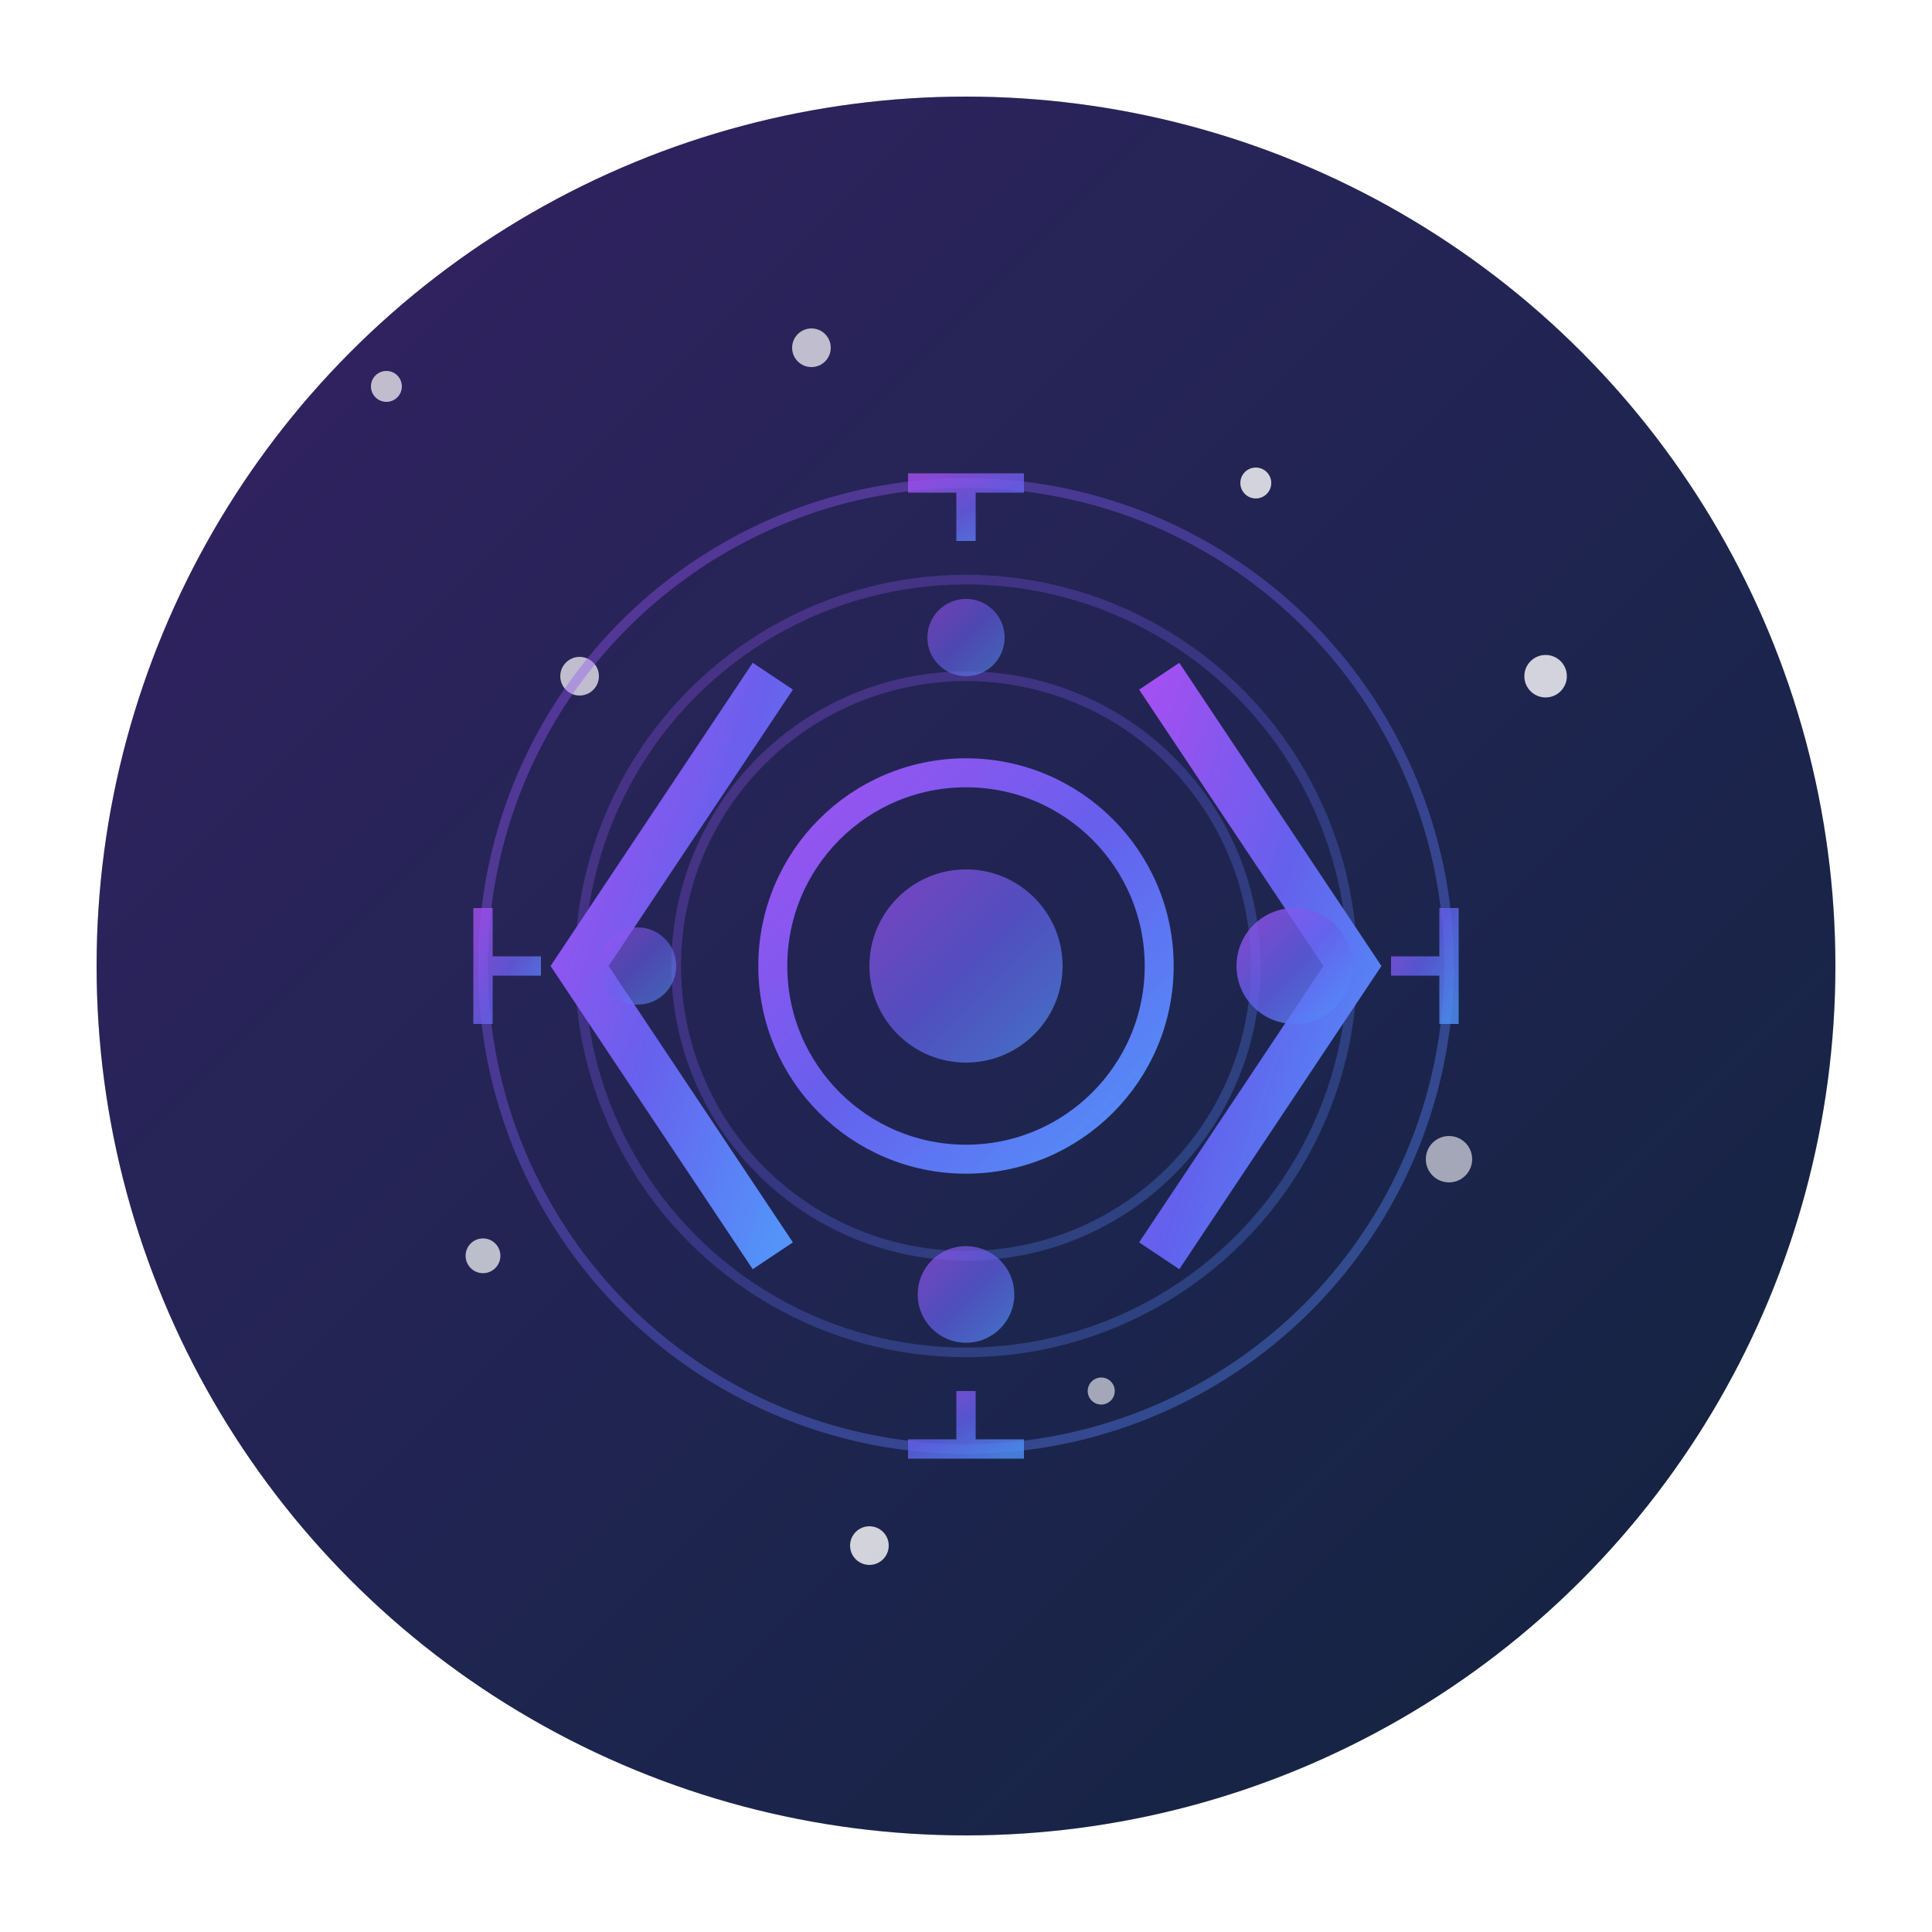 <svg xmlns="http://www.w3.org/2000/svg" viewBox="0 0 100 100">
  <defs>
    <linearGradient id="mysticGrad" x1="0%" y1="0%" x2="100%" y2="100%">
      <stop offset="0%" stop-color="#9333ea" />
      <stop offset="50%" stop-color="#4f46e5" />
      <stop offset="100%" stop-color="#3b82f6" />
    </linearGradient>
    <linearGradient id="cosmicGlow" x1="0%" y1="0%" x2="100%" y2="100%">
      <stop offset="0%" stop-color="#9333ea" stop-opacity="0.3" />
      <stop offset="100%" stop-color="#3b82f6" stop-opacity="0.1" />
    </linearGradient>
    <filter id="glow" x="-50%" y="-50%" width="200%" height="200%">
      <feGaussianBlur in="SourceGraphic" stdDeviation="2" result="blur" />
      <feColorMatrix in="blur" mode="matrix" values="1 0 0 0 0  0 1 0 0 0  0 0 1 0 0  0 0 0 18 -7" result="glow" />
      <feBlend in="SourceGraphic" in2="glow" mode="screen" />
    </filter>
    <filter id="noise">
      <feTurbulence type="fractalNoise" baseFrequency="0.6" numOctaves="3" stitchTiles="stitch" />
      <feColorMatrix type="matrix" values="0 0 0 0 0 0 0 0 0 0 0 0 0 0 0 0 0 0 0.1 0" />
      <feComposite operator="in" in2="SourceGraphic" />
      <feComposite operator="over" in2="SourceGraphic" />
    </filter>
  </defs>
  
  <!-- Cosmic background -->
  <circle cx="50" cy="50" r="45" fill="#0f172a" />
  <circle cx="50" cy="50" r="45" fill="url(#cosmicGlow)" filter="url(#noise)" />
  
  <g filter="url(#glow)">
    <!-- Cosmic dust and stars -->
    <circle cx="30" cy="35" r="1" fill="white" opacity="0.7" />
    <circle cx="65" cy="25" r="0.8" fill="white" opacity="0.8" />
    <circle cx="75" cy="60" r="1.2" fill="white" opacity="0.6" />
    <circle cx="25" cy="65" r="0.9" fill="white" opacity="0.7" />
    <circle cx="45" cy="80" r="1" fill="white" opacity="0.8" />
    <circle cx="57" cy="72" r="0.7" fill="white" opacity="0.6" />
    <circle cx="20" cy="20" r="0.8" fill="white" opacity="0.7" />
    <circle cx="80" cy="35" r="1.1" fill="white" opacity="0.8" />
    <circle cx="42" cy="18" r="1" fill="white" opacity="0.7" />
    
    <!-- Sacred geometry patterns -->
    <circle cx="50" cy="50" r="25" stroke="url(#mysticGrad)" stroke-width="0.5" fill="none" opacity="0.4" />
    <circle cx="50" cy="50" r="20" stroke="url(#mysticGrad)" stroke-width="0.5" fill="none" opacity="0.3" />
    <circle cx="50" cy="50" r="15" stroke="url(#mysticGrad)" stroke-width="0.5" fill="none" opacity="0.3" />
    
    <!-- Code/magic symbol -->
    <path d="M40 35 L30 50 L40 65" stroke="url(#mysticGrad)" stroke-width="2.5" fill="none" />
    <path d="M60 35 L70 50 L60 65" stroke="url(#mysticGrad)" stroke-width="2.5" fill="none" />
    
    <!-- Mystical central element -->
    <circle cx="50" cy="50" r="10" stroke="url(#mysticGrad)" stroke-width="1.5" fill="none" />
    <circle cx="50" cy="50" r="5" fill="url(#mysticGrad)" opacity="0.7" />
    
    <!-- Energy rays -->
    <line x1="50" y1="40" x2="50" y2="25" stroke="url(#mysticGrad)" stroke-width="1.5" />
    <line x1="50" y1="60" x2="50" y2="75" stroke="url(#mysticGrad)" stroke-width="1.5" />
    <line x1="40" y1="50" x2="25" y2="50" stroke="url(#mysticGrad)" stroke-width="1.5" />
    <line x1="60" y1="50" x2="75" y2="50" stroke="url(#mysticGrad)" stroke-width="1.5" />
    
    <!-- Orbiting elements -->
    <circle cx="67" cy="50" r="3" fill="url(#mysticGrad)" opacity="0.8" />
    <circle cx="33" cy="50" r="2" fill="url(#mysticGrad)" opacity="0.6" />
    <circle cx="50" cy="67" r="2.5" fill="url(#mysticGrad)" opacity="0.7" />
    <circle cx="50" cy="33" r="2" fill="url(#mysticGrad)" opacity="0.6" />
    
    <!-- Magical runes (simplified code symbols) -->
    <path d="M47 25 L53 25 M50 25 L50 28" stroke="url(#mysticGrad)" stroke-width="1" opacity="0.8" />
    <path d="M47 75 L53 75 M50 75 L50 72" stroke="url(#mysticGrad)" stroke-width="1" opacity="0.8" />
    <path d="M25 47 L25 53 M25 50 L28 50" stroke="url(#mysticGrad)" stroke-width="1" opacity="0.8" />
    <path d="M75 47 L75 53 M75 50 L72 50" stroke="url(#mysticGrad)" stroke-width="1" opacity="0.8" />
  </g>
</svg>